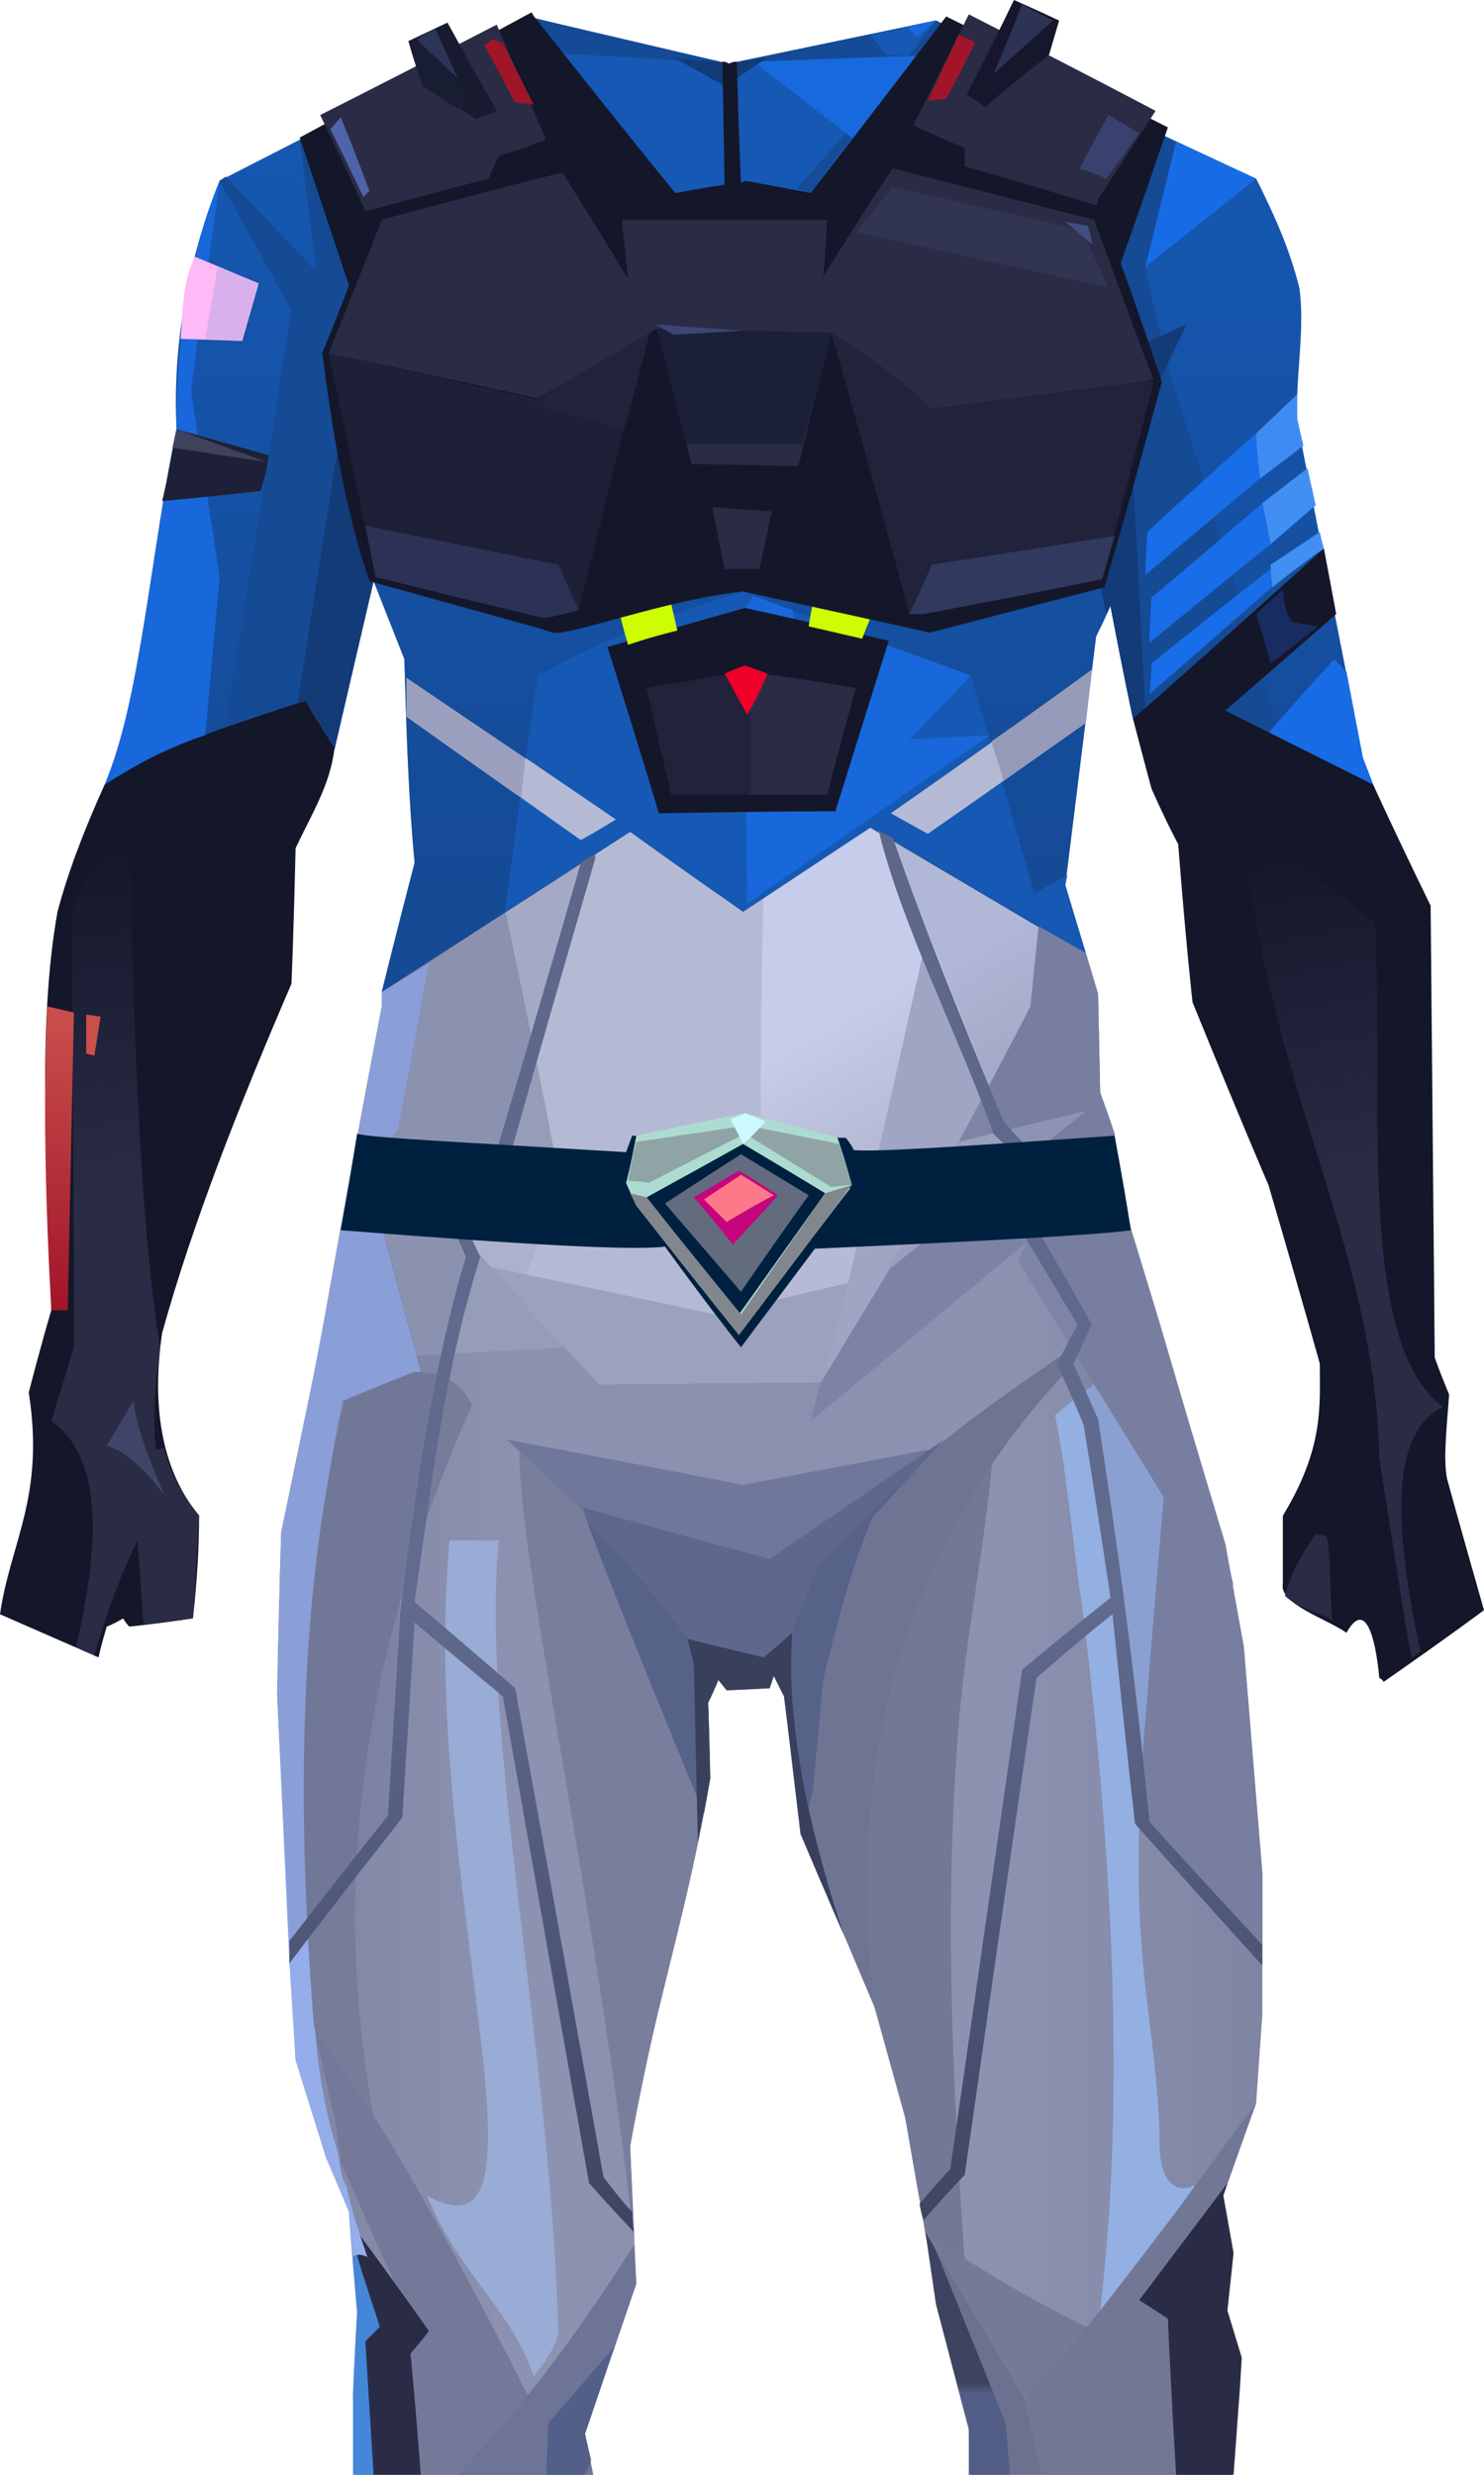 <?xml version="1.0" encoding="UTF-8" standalone="no"?>
<svg
   width="723"
   height="1205"
   viewBox="0 0 723 1205"
   version="1.1"
   id="svg176"
   sodipodi:docname="cb-layer-1068.svg"
   xmlns:inkscape="http://www.inkscape.org/namespaces/inkscape"
   xmlns:sodipodi="http://sodipodi.sourceforge.net/DTD/sodipodi-0.dtd"
   xmlns="http://www.w3.org/2000/svg"
   xmlns:svg="http://www.w3.org/2000/svg">
  <sodipodi:namedview
     id="namedview178"
     pagecolor="#ffffff"
     bordercolor="#666666"
     borderopacity="1.0"
     inkscape:pageshadow="2"
     inkscape:pageopacity="0.0"
     inkscape:pagecheckerboard="0" />
  <defs
     id="defs55">
    <linearGradient
       x1="847.974"
       y1="554.743"
       x2="192.535"
       y2="554.743"
       id="id-90712"
       gradientTransform="scale(0.732,1.365)"
       gradientUnits="userSpaceOnUse">
      <stop
         stop-color="#7F85A3"
         offset="0%"
         id="stop2" />
      <stop
         stop-color="#8C92B0"
         offset="27%"
         id="stop4" />
      <stop
         stop-color="#8B90AF"
         offset="51%"
         id="stop6" />
      <stop
         stop-color="#8C92B0"
         offset="75%"
         id="stop8" />
      <stop
         stop-color="#8085A3"
         offset="100%"
         id="stop10" />
    </linearGradient>
    <linearGradient
       x1="819.605"
       y1="675.315"
       x2="819.605"
       y2="678.202"
       id="id-90713"
       gradientTransform="scale(0.582,1.718)"
       gradientUnits="userSpaceOnUse">
      <stop
         stop-color="#3D4360"
         offset="0%"
         id="stop13" />
      <stop
         stop-color="#525D85"
         offset="100%"
         id="stop15" />
    </linearGradient>
    <linearGradient
       x1="565.264"
       y1="371.313"
       x2="581.246"
       y2="419.258"
       id="id-90714"
       gradientTransform="scale(0.762,1.312)"
       gradientUnits="userSpaceOnUse">
      <stop
         stop-color="#C6CCEA"
         offset="0%"
         id="stop18" />
      <stop
         stop-color="#B6BAD5"
         offset="100%"
         id="stop20" />
    </linearGradient>
    <linearGradient
       x1="320.535"
       y1="42.75"
       x2="320.535"
       y2="497.385"
       id="id-90715"
       gradientTransform="scale(1.142,0.876)"
       gradientUnits="userSpaceOnUse">
      <stop
         stop-color="#1559B4"
         offset="0%"
         id="stop23" />
      <stop
         stop-color="#154A95"
         offset="100%"
         id="stop25" />
    </linearGradient>
    <linearGradient
       x1="285.311"
       y1="465.471"
       x2="284.529"
       y2="465.471"
       id="id-90716"
       gradientTransform="scale(1.304,0.767)"
       gradientUnits="userSpaceOnUse">
      <stop
         stop-color="#2A2C46"
         offset="0%"
         id="stop28" />
      <stop
         stop-color="#21233B"
         offset="100%"
         id="stop30" />
    </linearGradient>
    <linearGradient
       x1="1348.984"
       y1="199.25"
       x2="1352.957"
       y2="284.688"
       id="id-90717"
       gradientTransform="scale(0.488,2.048)"
       gradientUnits="userSpaceOnUse">
      <stop
         stop-color="#2A2C46"
         offset="0%"
         stop-opacity="0"
         id="stop33" />
      <stop
         stop-color="#2A2C46"
         offset="100%"
         id="stop35" />
    </linearGradient>
    <linearGradient
       x1="157.197"
       y1="172.492"
       x2="158.904"
       y2="245.92"
       id="id-90718"
       gradientTransform="scale(0.422,2.372)"
       gradientUnits="userSpaceOnUse">
      <stop
         stop-color="#2A2C46"
         offset="0%"
         stop-opacity="0"
         id="stop38" />
      <stop
         stop-color="#2A2C46"
         offset="100%"
         id="stop40" />
    </linearGradient>
    <linearGradient
       x1="113.568"
       y1="150.923"
       x2="113.568"
       y2="196.509"
       id="id-90719"
       gradientTransform="scale(0.308,3.247)"
       gradientUnits="userSpaceOnUse">
      <stop
         stop-color="#CA504C"
         offset="0%"
         id="stop43" />
      <stop
         stop-color="#A11529"
         offset="100%"
         id="stop45" />
    </linearGradient>
    <linearGradient
       x1="460.949"
       y1="336.558"
       x2="460.949"
       y2="905.542"
       id="id-90720"
       gradientTransform="scale(0.833,1.2)"
       gradientUnits="userSpaceOnUse">
      <stop
         stop-color="#5D6789"
         offset="0%"
         id="stop48" />
      <stop
         stop-color="#616B8F"
         offset="55%"
         id="stop50" />
      <stop
         stop-color="#3E4562"
         offset="100%"
         id="stop52" />
    </linearGradient>
  </defs>
  <g
     transform="translate(-6)"
     id="id-90721">
    <path
       d="m 295,1205 c -77,0 -116,0 -116,0 -1,-27 -1,-40 -1,-40 1,-26 2,-39 2,-39 -3,-33 -4,-49 -4,-49 -7,-18 -11,-26 -11,-26 -10,-32 -15,-48 -15,-48 -6,-119 -9,-178 -9,-178 1,-53 2,-79 2,-79 12,-58 18,-87 18,-87 20,-113 31,-169 31,-169 0,-5 0,-7 0,-7 11,-42 16,-63 16,-63 -3,-30 -4,-63 -5,-99 225,-7 337,-11 337,-11 -10,81 -15,121 -15,121 11,36 16,53 16,53 0,32 1,48 1,48 5,13 7,20 7,20 2,20 3,30 3,30 13,42 19,62 19,62 21,72 32,108 32,108 6,34 9,50 9,50 6,73 9,110 9,110 0,46 0,69 0,69 -2,28 -3,43 -3,43 -11,30 -17,45 -17,45 3,19 5,28 5,28 -2,18 -3,28 -3,28 l 7,23 -4,57 c -85,0 -127,0 -127,0 -1,-16 -1,-23 -1,-23 -10,-40 -15,-60 -15,-60 -11,-61 -16,-91 -16,-91 -10,-36 -15,-54 -15,-54 -24,-56 -35,-84 -35,-84 -6,-44 -9,-67 -9,-67 -3,-6 -5,-10 -5,-10 -2,4 -2,6 -2,6 -14,1 -21,1 -21,1 -3,-4 -4,-5 -4,-5 -3,8 -5,11 -5,11 1,25 1,37 1,37 -4,24 -7,35 -7,35 -12,48 -23,96 -32,144 2,45 3,67 3,67 l -25,73 z"
       fill="url(#id-90712)"
       id="id-90722"
       style="fill:url(#id-90712)" />
    <path
       d="m 272,1205 c -6,-26 -9,-39 -9,-39 -41,-81 -75,-140 -104,-179 5,22 8,37 10,44 2,13 3,20 3,22 6,13 14,32 26,58 l 17,24 -9,11 5,59 c 41,0 61,0 61,0 z"
       fill="#74799a"
       id="id-90723" />
    <path
       d="m 229,1205 c 34,-35 61,-73 86,-112 l 1,19 -25,73 4,20 z"
       fill="#6e7496"
       id="id-90724" />
    <path
       d="m 272,1205 c 1,-17 1,-25 1,-25 l 32,-37 c -9,28 -14,42 -14,42 l 3,13 -3,7 c -12,0 -19,0 -19,0 z"
       fill="#525f89"
       id="id-90725" />
    <polygon
       points="191,1133 176,1077 180,1126 178,1165 178,1205 188,1205 "
       fill="#4486d8"
       id="id-90726" />
    <path
       d="m 211,1205 c -3,-40 -5,-59 -5,-59 6,-7 9,-11 9,-11 -24,-34 -37,-51 -37,-51 -1,10 8,32 13,49 l -7,7 4,65 c 16,0 23,0 23,0 z"
       fill="#2a2c46"
       id="id-90727" />
    <path
       d="m 147,956 3,47 15,48 11,26 c 1,14 2,22 2,22 2,-2 5,-1 7,0 -4,-12 -8,-23 -10,-34 -4,-7 -3,-12 -5,-19 -10,-32 -12,-66 -12,-100 -7,-108 0,-193 15,-264 24,-10 35,-14 35,-14 2,0 3,0 3,0 -18,-66 -26,-99 -26,-99 10,-13 15,-19 15,-19 l 15,-81 -23,14 v 7 c -16,86 -31,174 -49,256 l -2,79 z"
       fill="#95adea"
       id="id-90728" />
    <path
       d="m 266,1157 c 6,-7 10,-14 12,-20 -3,-134 -38,-292 -29,-387 -6,0 -14,0 -24,0 -15,165 57,357 -11,319 16,39 41,55 52,88 z"
       fill="#98acd5"
       id="id-90729" />
    <path
       d="m 188,1030 c -20,-28 -29,-43 -29,-43 -10,-123 -5,-224 15,-305 23,-10 34,-14 34,-14 14,0 22,5 28,16 -48,108 -71,222 -48,346 z"
       fill="#767c9a"
       id="id-90730" />
    <path
       d="m 514,1205 -9,-37 c -16,-33 -32,-61 -49,-87 l 7,41 15,60 1,23 c 23,0 35,0 35,0 z"
       fill="#6b718f"
       id="id-90731" />
    <path
       d="m 478,1205 c 13,0 20,0 20,0 l -2,-25 -40,-99 6,41 16,61 z"
       fill="url(#id-90713)"
       id="id-90732"
       style="fill:url(#id-90713)" />
    <path
       d="m 571,1106 c -4,1 -6,2 -6,2 l 47,-70 -9,24 c -21,30 -32,44 -32,44 z"
       stroke="#979797"
       id="id-90733" />
    <path
       d="m 575,1151 c -44,-18 -85,-41 -118,-64 l 48,81 9,37 h 64 c -2,-36 -3,-54 -3,-54 z"
       fill="#747a98"
       id="id-90734" />
    <path
       d="m 514,1205 -9,-37 c 45,-49 77,-96 113,-144 l -16,45 4,28 -3,28 7,23 -4,57 z"
       fill="#717795"
       id="id-90735" />
    <path
       d="m 610,1164 -3,41 c -19,0 -28,0 -28,0 -3,-50 -4,-76 -4,-76 -9,-6 -14,-9 -14,-9 l 43,-57 -2,6 5,28 -3,28 7,23 z"
       fill="#2a2c46"
       id="id-90736" />
    <path
       d="m 476,1101 c -7,-5 -14,-9 -19,-14 l -10,-56 -15,-54 c -24,-56 -35,-84 -35,-84 3,-14 5,-21 5,-21 3,-36 5,-54 5,-54 6,-28 14,-54 24,-79 17,-23 37,-41 60,-56 -1,53 -14,105 -18,158 -7,87 -3,173 3,260 z"
       fill="#727896"
       id="id-90737" />
    <path
       d="m 529,664 -6,-4 c -31,22 -64,42 -92,79 -10,27 -18,53 -24,79 l -5,54 -5,21 35,84 C 417,852 449,748 529,664 Z"
       fill="#6e7492"
       id="id-90738" />
    <path
       d="m 542,1125 c 31,-40 47,-61 46,-61 -10,5 -18,-3 -17,-24 -2,-54 -12,-79 -10,-149 3,-53 8,-108 12,-162 -22,-36 -34,-55 -34,-55 -13,10 -19,15 -19,15 6,29 9,66 14,99 16,133 19,245 8,337 z"
       fill="#94afe2"
       id="id-90739" />
    <path
       d="M 315,1093 C 298,933 259,764 259,706 c 35,33 53,50 53,50 l 38,121 c -11,61 -26,104 -37,168 1,24 2,40 2,48 z"
       fill="#787e9c"
       id="id-90740" />
    <path
       d="m 253,701 c 30,28 45,42 45,42 36,8 54,12 54,12 20,4 29,6 29,6 55,-37 82,-56 82,-56 l -95,18 C 291,708 253,701 253,701 Z"
       fill="#6f779b"
       id="id-90741" />
    <path
       d="m 290,734 c 60,17 91,25 91,25 l 85,-58 -35,38 c -11,26 -18,53 -24,79 l -5,54 -5,20 -9,-66 -5,-10 -2,6 -21,1 -4,-5 -5,11 c 1,25 1,37 1,37 l -3,17 C 310,789 291,740 290,734 Z"
       fill="#5e688d"
       id="id-90742" />
    <path
       d="m 292,741 c 33,33 46,53 64,77 l -5,11 1,37 -3,17 C 329,835 310,787 292,741 Z"
       fill="#566288"
       id="id-90743" />
    <path
       d="m 449,718 -44,44 -22,54 5,10 9,66 5,-20 5,-54 c 6,-24 12,-49 24,-79 12,-14 18,-21 18,-21 z"
       fill="#566288"
       id="id-90744" />
    <path
       d="m 417,942 c -19,-58 -28,-107 -25,-147 -9,8 -14,12 -14,12 -25,-6 -37,-9 -37,-9 2,8 3,12 3,12 l 2,87 6,-31 -1,-37 5,-11 4,5 21,-1 2,-6 5,10 8,67 c 14,33 21,49 21,49 z"
       fill="#39405c"
       id="id-90745" />
    <path
       d="M 607,772 C 555,695 529,657 529,657 l 41,-14 33,109 c 2,13 4,20 4,20 z"
       fill="#6a7191"
       id="id-90746" />
    <path
       d="m 209,660 c 58,-3 87,-5 87,-5 l -44,-211 -37,25 -15,81 -15,19 c 16,61 24,91 24,91 z"
       fill="#969db9"
       id="id-90747" />
    <path
       d="m 298,674 108,-1 129,-132 7,-9 -1,-48 -6,-20 c -16,-8 -23,-12 -23,-12 -55,-34 -82,-51 -82,-51 -42,27 -63,41 -63,41 l -54,-40 c -11,8 -17,12 -17,12 -29,19 -44,29 -44,29 18,85 26,128 26,128 l -71,4 c 61,66 91,99 91,99 z"
       fill="#b5bad4"
       id="id-90748" />
    <path
       d="m 278,571 c 1,4 2,6 2,6 l -22,54 -51,-56 c 48,-3 71,-4 71,-4 z"
       fill="#acb2cd"
       id="id-90749" />
    <path
       d="m 245,617 c 73,15 109,23 109,23 l 85,-20 -33,53 -108,1 c -36,-38 -53,-57 -53,-57 z"
       fill="#9ca1be"
       id="id-90750" />
    <path
       d="m 378,434 c -3,126 0,130 0,200 l 61,-14 c 46,-87 69,-130 69,-130 l 4,-40 -82,-49 c -34,22 -52,33 -52,33 z"
       fill="url(#id-90714)"
       id="id-90751"
       style="fill:url(#id-90714)" />
    <path
       d="m 401,692 149,-124 -1,-16 -7,-20 -1,-48 -52,48 -33,-69 c -34,152 -52,229 -55,229 z"
       fill="#9fa5c2"
       id="id-90752" />
    <path
       d="m 401,692 c 3,-13 5,-19 5,-19 l 34,-56 95,-76 -29,64 z"
       fill="#7c83a4"
       id="id-90753" />
    <polygon
       points="535,541 438,619 473,556 "
       fill="#999fbd"
       id="id-90754" />
    <path
       d="m 650,267 c -8,-41 -12,-62 -12,-62 -1,-21 4,-45 1,-65 C 634,120 626,103 618,87 588,73 573,66 573,66 499,29 462,10 462,10 395,24 361,31 361,31 298,17 267,9 267,9 164,62 113,88 113,88 97,128 90,169 92,209 80,265 74,344 57,382 c 29,-19 64,-29 98,-41 9,16 14,24 14,24 l 19,-82 15,38 c 1,34 2,67 5,99 -11,42 -16,63 -16,63 81,-52 121,-78 121,-78 36,26 54,38 54,38 l 63,-40 105,62 -10,-34 c 10,-80 15,-121 15,-121 5,-10 7,-15 7,-15 7,37 11,55 11,55 78,21 117,32 117,32 l -5,-13 z"
       fill="url(#id-90715)"
       id="path90"
       style="fill:url(#id-90715)" />
    <path
       d="m 126,353 c 12,16 -4,42 -3,53 9,-24 22,-52 34,-60 0,-1 -1,-2 -2,-3 -12,4 -21,7 -29,10 z"
       stroke="#979797"
       id="id-90756" />
    <path
       d="m 252,444 c 10,-76 16,-115 16,-115 32,-18 65,-30 100,-41 35,14 73,27 111,41 21,71 31,106 31,106 l 16,-9 -1,5 10,33 C 499,444 466,423 430,403 l -62,41 -55,-39 c -41,26 -61,39 -61,39 z"
       fill="#1559b4"
       id="id-90757" />
    <path
       d="m 306,399 c -11,7 -17,10 -17,10 -57,-40 -85,-60 -85,-60 v -19 c 68,46 102,69 102,69 z"
       fill="#9ba0be"
       id="id-90758" />
    <path
       d="m 260,388 2,-19 44,30 -17,10 c -20,-14 -29,-21 -29,-21 z"
       fill="#b5bad4"
       id="id-90759" />
    <path
       d="m 370,440 c -1,-96 -1,-144 -1,-144 3,-4 4,-6 4,-6 13,5 19,7 19,7 l 2,7 c 29,7 44,10 44,10 28,10 41,15 41,15 -20,21 -30,31 -30,31 l 39,-2 c -79,55 -118,82 -118,82 z"
       fill="#1868db"
       id="id-90760" />
    <path
       d="m 327,396 c 57,-1 86,-1 86,-1 l 26,-83 c -47,-11 -70,-16 -70,-16 l -67,19 c 17,54 25,81 25,81 z"
       fill="#14172a"
       id="id-90761" />
    <path
       d="m 333,387 c 50,0 76,0 76,0 9,-35 14,-52 14,-52 -36,-6 -54,-8 -54,-8 l -48,8 c 8,35 12,52 12,52 z"
       fill="url(#id-90716)"
       id="id-90762"
       style="fill:url(#id-90716)" />
    <path
       d="m 370,348 c -7,-13 -11,-20 -11,-20 7,-3 10,-4 10,-4 l 11,4 c -6,14 -10,20 -10,20 z"
       fill="#ee0029"
       id="id-90763" />
    <path
       d="m 312,314 c -3,-10 -4,-15 -4,-15 17,-4 25,-5 25,-5 l 3,13 c -16,4 -24,7 -24,7 z"
       fill="#ccfd01"
       id="id-90764" />
    <path
       d="m 400,305 c 1,-7 2,-11 2,-11 19,5 28,7 28,7 l -4,10 c -17,-4 -26,-6 -26,-6 z"
       fill="#ccfd01"
       id="id-90765" />
    <path
       d="m 538,326 c -2,18 -3,26 -3,26 -51,36 -77,54 -77,54 l -18,-10 c 66,-46 98,-70 98,-70 z"
       fill="#b5bad4"
       id="id-90766" />
    <path
       d="m 538,326 c -33,24 -49,35 -49,35 l 6,19 40,-28 c 2,-17 3,-26 3,-26 z"
       fill="#949ab7"
       id="id-90767" />
    <path
       d="m 675,382 c -39,-11 -59,-16 -59,-16 26,-30 40,-45 40,-45 l 6,6 8,42 c 3,8 5,13 5,13 z"
       fill="#176ce6"
       id="id-90768" />
    <path
       d="M 628,352 C 593,236 575,178 575,178 c -8,-32 -11,-48 -11,-48 10,-41 15,-61 15,-61 -4,-2 -7,-3 -7,-3 -14,42 -22,63 -22,63 14,38 21,58 21,58 -19,66 -29,98 -29,98 l 3,14 2,-4 11,55 58,16 c 8,-9 12,-14 12,-14 z"
       fill="#154a95"
       id="id-90769" />
    <path
       d="m 558,350 c 4,-2 6,-3 6,-3 l -6,-115 -16,53 3,14 2,-4 c 7,37 11,55 11,55 z"
       fill="#123b78"
       id="id-90770" />
    <path
       d="m 565,259 c -1,14 -1,21 -1,21 38,-32 57,-48 57,-48 l -3,-21 c -36,32 -53,48 -53,48 z"
       fill="#186de8"
       id="id-90771" />
    <path
       d="m 567,291 c -1,14 -1,22 -1,22 39,-32 59,-48 59,-48 l -4,-20 c -36,31 -54,46 -54,46 z"
       fill="#186de8"
       id="id-90772" />
    <path
       d="m 566,338 c 1,-10 1,-15 1,-15 41,-33 62,-49 62,-49 l 1,8 c -43,38 -64,56 -64,56 z"
       fill="#186de8"
       id="id-90773" />
    <path
       d="m 643,228 -22,17 c 3,14 4,20 4,20 l 22,-19 z"
       fill="#418ff3"
       id="id-90774" />
    <path
       d="m 620,233 c -2,-14 -2,-22 -2,-22 l 20,-19 c 0,8 0,12 0,12 l 3,13 z"
       fill="#3e8cf2"
       id="id-90775" />
    <path
       d="m 651,267 c -17,12 -25,19 -25,19 -1,-7 -1,-11 -1,-11 l 24,-16 c 1,5 2,8 2,8 z"
       fill="#418ff3"
       id="id-90776" />
    <path
       d="m 571,185 c 9,-18 13,-27 13,-27 l -20,9 c 5,12 7,18 7,18 z"
       fill="#123b78"
       id="id-90777" />
    <polygon
       points="579,69 564,130 618,87 "
       fill="#176ce6"
       id="id-90778" />
    <path
       d="m 651,267 c -62,56 -93,83 -93,83 6,23 9,34 9,34 8,18 13,27 13,27 4,51 7,77 7,77 24,59 37,89 37,89 17,58 25,87 25,87 0,21 2,41 -18,74 0,22 0,33 0,33 -2,10 21,17 31,24 9,-16 14,1 16,22 0,0 2,1 2,2 33,-23 49,-35 49,-35 -12,-42 -18,-64 -18,-64 -2,-10 0,-26 1,-41 -5,-12 -7,-18 -7,-18 l -2,-220 c -19,-39 -28,-59 -28,-59 -48,-24 -72,-36 -72,-36 l 54,-47 z"
       fill="#14172a"
       id="id-90779" />
    <path
       d="m 631,287 c -9,8 -13,12 -13,12 5,16 7,24 7,24 16,-12 23,-18 23,-18 l -12,-2 c -3,-2 -4,-7 -5,-16 z"
       fill="#182c61"
       id="id-90780" />
    <path
       d="m 655,789 c -1,-14 -1,-40 -3,-41 -3,-1 -5,-1 -5,-1 -7,10 -12,19 -15,30 6,6 19,9 23,12 z"
       fill="#2a2c46"
       id="id-90781" />
    <path
       d="m 694,807 c 3,-2 4,-3 4,-3 -13,-61 -15,-106 11,-119 -42,-31 -29,-147 -33,-236 -42,-32 -64,-49 -64,-49 9,124 64,204 66,310 10,64 15,96 16,97 z"
       fill="url(#id-90717)"
       id="id-90782"
       style="fill:url(#id-90717)" />
    <path
       d="m 100,788 c -20,3 -31,4 -31,4 -2,-2 -3,-4 -3,-4 -5,3 -8,4 -8,4 -3,10 -4,15 -4,15 C 22,793 6,786 6,786 c 5,-35 22,-57 14,-108 7,-27 11,-40 11,-40 -2,-68 -7,-138 3,-194 5,-19 13,-40 23,-62 24,-17 61,-29 98,-41 9,16 14,23 14,23 -2,18 -11,32 -19,49 -1,44 -2,66 -2,66 -25,58 -48,116 -63,170 -5,34 -1,66 18,89 0,15 -1,32 -3,50 z"
       fill="#14172a"
       id="id-90783" />
    <path
       d="m 43,802 9,4 c 6,-21 13,-40 21,-56 l 3,41 24,-3 3,-50 C 95,728 89,718 86,705 l -4,1 C 80,688 82,672 84,656 74,594 71,500 69,401 c -10,12 -20,22 -28,43 1,141 1,212 1,212 l -11,36 c 22,15 26,51 12,110 z"
       fill="url(#id-90718)"
       id="id-90784"
       style="fill:url(#id-90718)" />
    <path
       d="m 31,638 c 5,0 8,0 8,0 2,-97 3,-145 3,-145 l -13,-3 c -2,45 -1,94 2,148 z"
       fill="url(#id-90719)"
       id="id-90785"
       style="fill:url(#id-90719)" />
    <polygon
       points="48,494 55,495 52,514 48,513 "
       fill="#ca504c"
       id="id-90786" />
    <path
       d="M 86,728 C 80,713 73,698 71,682 l -13,22 c 10,3 19,12 28,24 z"
       fill="#404567"
       id="id-90787" />
    <path
       d="M 106,358 113,281 99,190 113,88 C 99,122 92,162 92,209 80,267 75,339 57,382 73,372 89,363 106,358 Z"
       fill="#1868dc"
       id="id-90788" />
    <path
       d="m 85,244 c 32,-3 48,-5 48,-5 l 5,-17 -46,-13 c -4,23 -7,35 -7,35 z"
       fill="#1d2037"
       id="id-90789" />
    <polygon
       points="90,218 92,209 136,225 "
       fill="#40415b"
       id="id-90790" />
    <path
       d="m 94,165 30,1 8,-28 -31,-13 c -6,12 -6,26 -7,40 z"
       fill="#fdbaf6"
       id="id-90791" />
    <polygon
       points="132,138 124,166 106,165 112,130 "
       fill="#d8b1ec"
       id="id-90792" />
    <polygon
       points="116,86 113,88 148,151 116,354 155,341 169,364 188,283 164,174 177,138 156,74 152,68 160,132 "
       fill="#154a95"
       id="id-90793" />
    <path
       d="m 172,209 -21,133 4,-1 14,23 19,-81 c -11,-49 -16,-74 -16,-74 z"
       fill="#123b78"
       id="id-90794" />
    <path
       d="m 267,9 62,91 c 50,0 75,0 75,0 L 466,12 462,10 361,31 C 298,17 267,9 267,9 Z"
       fill="#1559b4"
       id="id-90795" />
    <path
       d="m 278,26 c 55,3 83,5 83,5 L 456,27 466,12 462,10 361,31 267,9 Z"
       fill="#154a96"
       id="id-90796" />
    <path
       d="m 373,30 52,40 31,-43 c -55,2 -83,3 -83,3 z"
       fill="#1869de"
       id="id-90797" />
    <path
       d="m 438,27 -8,-10 c 21,-5 32,-7 32,-7 l -13,17 c -7,0 -11,0 -11,0 z"
       fill="#1559b4"
       id="id-90798" />
    <path
       d="m 453,18 c 6,-5 9,-8 9,-8 l -14,3 z"
       fill="#1869de"
       id="id-90799" />
    <path
       d="m 394,92 c 4,1 7,2 7,2 13,-18 20,-27 20,-27 l -3,-2 c -16,18 -24,27 -24,27 z"
       fill="#154b97"
       id="id-90800" />
    <path
       d="m 334,28 c 17,9 25,14 25,14 l 21,-14 -19,3 c -18,-2 -27,-3 -27,-3 z"
       fill="#123b78"
       id="id-90801" />
    <path
       d="m 275,308 -6,-2 -83,-23 c -12,-35 -18,-73 -23,-111 9,-22 13,-33 13,-33 C 160,91 152,67 152,67 L 265,6 c 1,2 2,3 2,3 45,57 68,85 68,85 16,-3 24,-4 24,-4 l -1,-60 c 2,0 3,1 3,1 2,-1 4,-1 4,-1 1,39 2,59 2,59 l 2,-1 c 22,4 32,6 32,6 44,-57 66,-86 66,-86 72,36 108,54 108,54 -15,44 -23,66 -23,66 14,39 20,58 20,58 -18,67 -28,100 -28,100 l -85,22 -91,-20 c -38,4 -85,22 -93,20 z"
       fill="#14172a"
       id="id-90802" />
    <path
       d="m 288,297 c -11,3 -17,4 -17,4 -54,-13 -82,-20 -82,-20 -15,-73 -23,-109 -23,-109 l 145,32 c -15,62 -23,93 -23,93 z"
       fill="#1d2037"
       id="id-90803" />
    <path
       d="m 288,297 c -7,-15 -10,-22 -10,-22 l -94,-19 5,25 82,20 c 11,-2 17,-4 17,-4 z"
       fill="#2c3255"
       id="id-90804" />
    <path
       d="m 310,209 c -30,-8 -46,-12 -46,-12 l 59,-37 c -8,33 -13,49 -13,49 z"
       fill="#20233b"
       id="id-90805" />
    <path
       d="m 449,299 c 63,-11 94,-17 94,-17 17,-64 25,-96 25,-96 L 411,162 c 26,91 38,137 38,137 z"
       fill="#20233a"
       id="id-90806" />
    <path
       d="m 376,277 c -11,0 -17,0 -17,0 -4,-20 -6,-30 -6,-30 l 29,2 c -4,19 -6,28 -6,28 z"
       fill="#2a2c46"
       id="id-90807" />
    <path
       d="m 395,227 c -35,-1 -52,-1 -52,-1 -11,-44 -17,-66 -17,-66 l -58,34 c -68,-15 -102,-22 -102,-22 18,-44 26,-65 26,-65 59,-16 88,-23 88,-23 22,35 32,52 32,52 -2,-19 -3,-29 -3,-29 67,0 100,0 100,0 -1,18 -2,28 -2,28 22,-36 34,-53 34,-53 l 98,25 c 19,52 29,78 29,78 l -109,14 c -15,-16 -31,-26 -48,-37 -11,43 -16,65 -16,65 z"
       fill="#2a2c46"
       id="id-90808" />
    <path
       d="m 340,216 h 57 l 14,-54 -85,-2 c 10,38 14,56 14,56 z"
       fill="#1b1f38"
       id="id-90809" />
    <path
       d="m 325,158 c 6,3 9,5 9,5 l 34,-2 c -28,-2 -43,-3 -43,-3 z"
       fill="#3b4675"
       id="id-90810" />
    <path
       d="M 546,140 C 464,122 423,113 423,113 435,99 441,91 441,91 l 92,21 c 9,19 13,28 13,28 z"
       fill="#313551"
       id="id-90811" />
    <path
       d="m 538,119 c -8,-7 -13,-11 -13,-11 l 11,2 c 2,6 2,9 2,9 z"
       fill="#414e84"
       id="id-90812" />
    <path
       d="M 540,100 C 498,87 476,81 476,81 c 0,-6 0,-9 0,-9 -17,-7 -25,-11 -25,-11 18,-36 27,-54 27,-54 61,31 91,47 91,47 l -28,43 c 0,2 -1,3 -1,3 z"
       fill="#2a2c46"
       id="id-90813" />
    <path
       d="m 545,87 c -9,-4 -13,-5 -13,-5 9,-17 14,-26 14,-26 l 15,9 c -11,15 -16,22 -16,22 z"
       fill="#39426f"
       id="id-90814" />
    <path
       d="m 500,0 c -15,31 -23,46 -23,46 6,4 9,6 9,6 20,-17 31,-25 31,-25 l 5,-17 C 507,3 500,0 500,0 Z"
       fill="#16172d"
       id="id-90815" />
    <path
       d="m 504,2 c -9,23 -14,34 -14,34 L 519,10 C 509,5 504,2 504,2 Z"
       fill="#2c3355"
       id="id-90816" />
    <path
       d="m 473,17 c 6,2 8,4 8,4 -9,18 -14,27 -14,27 l -9,1 c 10,-21 15,-32 15,-32 z"
       fill="#a11529"
       id="id-90817" />
    <path
       d="m 162,56 c 15,31 22,47 22,47 40,-11 60,-16 60,-16 3,-7 5,-11 5,-11 16,-5 23,-8 23,-8 L 248,12 c -58,30 -86,44 -86,44 z"
       fill="#2a2c46"
       id="id-90818" />
    <path
       d="m 266,51 c -6,-1 -9,-1 -9,-1 -10,-19 -15,-28 -15,-28 3,-2 4,-3 4,-3 l 5,2 c 10,20 15,30 15,30 z"
       fill="#a11529"
       id="id-90819" />
    <path
       d="m 248,54 c -7,3 -10,4 -10,4 C 221,47 212,42 212,42 207,28 205,20 205,20 l 19,-9 c 16,29 24,43 24,43 z"
       fill="#181b30"
       id="id-90820" />
    <path
       d="m 229,53 c 4,-3 6,-4 6,-4 -4,-7 -6,-11 -6,-11 l -20,-19 -4,1 7,22 c 11,7 17,11 17,11 z"
       fill="#191d32"
       id="id-90821" />
    <path
       d="m 229,38 -11,-24 -9,5 c 13,13 20,19 20,19 z"
       fill="#2c3457"
       id="id-90822" />
    <path
       d="m 183,96 c 2,-2 3,-3 3,-3 -9,-24 -14,-36 -14,-36 l -5,6 c 11,22 16,33 16,33 z"
       fill="#4e63a9"
       id="id-90823" />
    <path
       d="m 147,945 48,-61 6,-104 c 7,-58 16,-114 32,-168 l -6,-14 19,-31 43,-147 -97,63 v 7 c -16,86 -30,171 -49,256 l -2,79 z"
       fill="#5f688d"
       fill-opacity="0.2"
       id="id-90824" />
    <path
       d="m 449,299 c 5,0 7,0 7,0 58,-11 87,-17 87,-17 4,-14 6,-21 6,-21 l -89,14 c -7,16 -11,24 -11,24 z"
       fill="#31395f"
       id="id-90825" />
    <path
       d="m 621,947 -55,-60 -4,-24 c 7,-89 11,-134 11,-134 -47,-76 -71,-115 -71,-115 22,-48 33,-73 33,-73 -42,10 -62,15 -62,15 24,-44 35,-66 35,-66 l 4,-39 23,13 6,20 1,48 7,20 3,30 51,170 9,50 9,110 z"
       fill="#7d84a5"
       id="id-90826" />
    <path
       d="m 441,409 c 31,18 63,38 94,55 l 6,20 1,48 7,20 3,30 51,170 9,50 9,110 v 35 L 566,887 C 560,821 551,756 541,691 l -12,-27 9,-19 -27,-47 -1,-36 -15,-16 C 458,454 440,408 441,409 Z"
       fill="#5f688d"
       fill-opacity="0.2"
       id="id-90827" />
    <path
       d="m 147,956 c 0,-7 0,-11 0,-11 32,-41 48,-61 48,-61 4,-66 6,-99 6,-99 9,-77 20,-134 32,-173 -4,-9 -6,-14 -6,-14 13,-21 19,-31 19,-31 29,-98 43,-147 43,-147 4,-3 7,-4 7,-4 0,1 0,2 0,2 -29,100 -43,150 -43,150 -12,21 -19,31 -19,31 4,9 6,13 6,13 -18,57 -24,113 -32,168 33,28 49,42 49,42 29,159 43,238 43,238 9,12 14,17 14,17 0,7 1,10 1,10 -15,-16 -22,-24 -22,-24 C 265,905 251,826 251,826 222,802 208,790 208,790 l -6,95 c -37,47 -55,71 -55,71 z m 307,117 c 1,6 2,8 2,8 13,-15 20,-22 20,-22 23,-161 35,-242 35,-242 24,-21 37,-31 37,-31 7,68 11,102 11,102 41,46 62,69 62,69 0,-7 0,-10 0,-10 -37,-40 -55,-60 -55,-60 -7,-73 -16,-138 -25,-196 -8,-18 -12,-27 -12,-27 6,-13 9,-19 9,-19 -18,-32 -27,-47 -27,-47 0,-24 -1,-36 -1,-36 -10,-10 -15,-16 -15,-16 -20,-48 -39,-95 -54,-138 -5,-2 -7,-4 -7,-4 11,46 39,100 56,148 9,9 14,13 14,13 0,24 0,35 0,35 18,30 27,45 27,45 -7,13 -10,19 -10,19 9,20 13,30 13,30 9,56 13,84 13,84 -29,23 -43,35 -43,35 l -35,243 c -10,11 -15,17 -15,17 z"
       fill="url(#id-90720)"
       id="id-90828"
       style="fill:url(#id-90720)" />
    <g
       transform="translate(172,542)"
       id="id-90829">
      <path
         d="M 8,10 C 3,41 0,57 0,57 c 89,7 142,10 158,8 24,33 37,49 37,49 24,-32 36,-48 36,-48 90,-4 141,-7 154,-9 -5,-31 -8,-46 -8,-46 -72,5 -115,8 -127,7 -2,-4 -4,-6 -4,-6 -69,-1 -104,-1 -104,-1 l -3,8 C 57,14 14,12 8,10 Z"
         fill="#00203f"
         id="id-90830" />
      <path
         d="m 197,0 c 0,0 15,4 45,12 v 0 0 c 0,0 3,8 7,23 0,0 0,0 -1,1 v 1 c -5,6 -23,30 -54,71 0,0 -17,-21 -50,-63 v 0 l -5,-11 c 0,0 2,-7 5,-23 0,0 18,-4 53,-11 z m -1,15 c 0,0 -16,9 -47,26 0,0 15,19 45,57 v 0 l 42,-59 c 0,0 -13,-8 -40,-24 z"
         fill="#aedbd1"
         id="path166" />
      <path
         d="m 158,44 c 25,29 37,43 37,43 22,-32 33,-47 33,-47 L 195,20 c -25,16 -37,24 -37,24 z"
         fill="#636b7f"
         id="id-90832" />
      <path
         d="M 191,64 C 206,48 213,40 213,40 201,32 194,28 194,28 l -22,13 c 13,15 19,23 19,23 z"
         fill="#c6047c"
         id="id-90833" />
      <path
         d="M 188,53 C 203,44 211,40 211,40 200,33 195,30 195,30 l -18,12 c 7,7 11,11 11,11 z"
         fill="#fd7888"
         id="id-90834" />
      <path
         d="m 149,41 -8,-2 3,6 50,63 55,-73 -13,4 -41,59 C 164,60 149,41 149,41 Z"
         fill="#82868d"
         id="id-90835" />
      <path
         d="m 140,33 c 6,0 10,1 10,1 31,-16 47,-24 47,-24 l 42,26 c 7,-1 10,-1 10,-1 C 245,21 243,15 243,15 213,9 198,6 198,6 l -54,8 c -3,12 -4,19 -4,19 z"
         fill="#90a4a5"
         id="id-90836" />
      <path
         d="M 196,15 190,3 c 5,-2 7,-3 7,-3 l 10,4 c -7,8 -11,11 -11,11 z"
         fill="#cdf8ff"
         id="id-90837" />
    </g>
  </g>
</svg>
